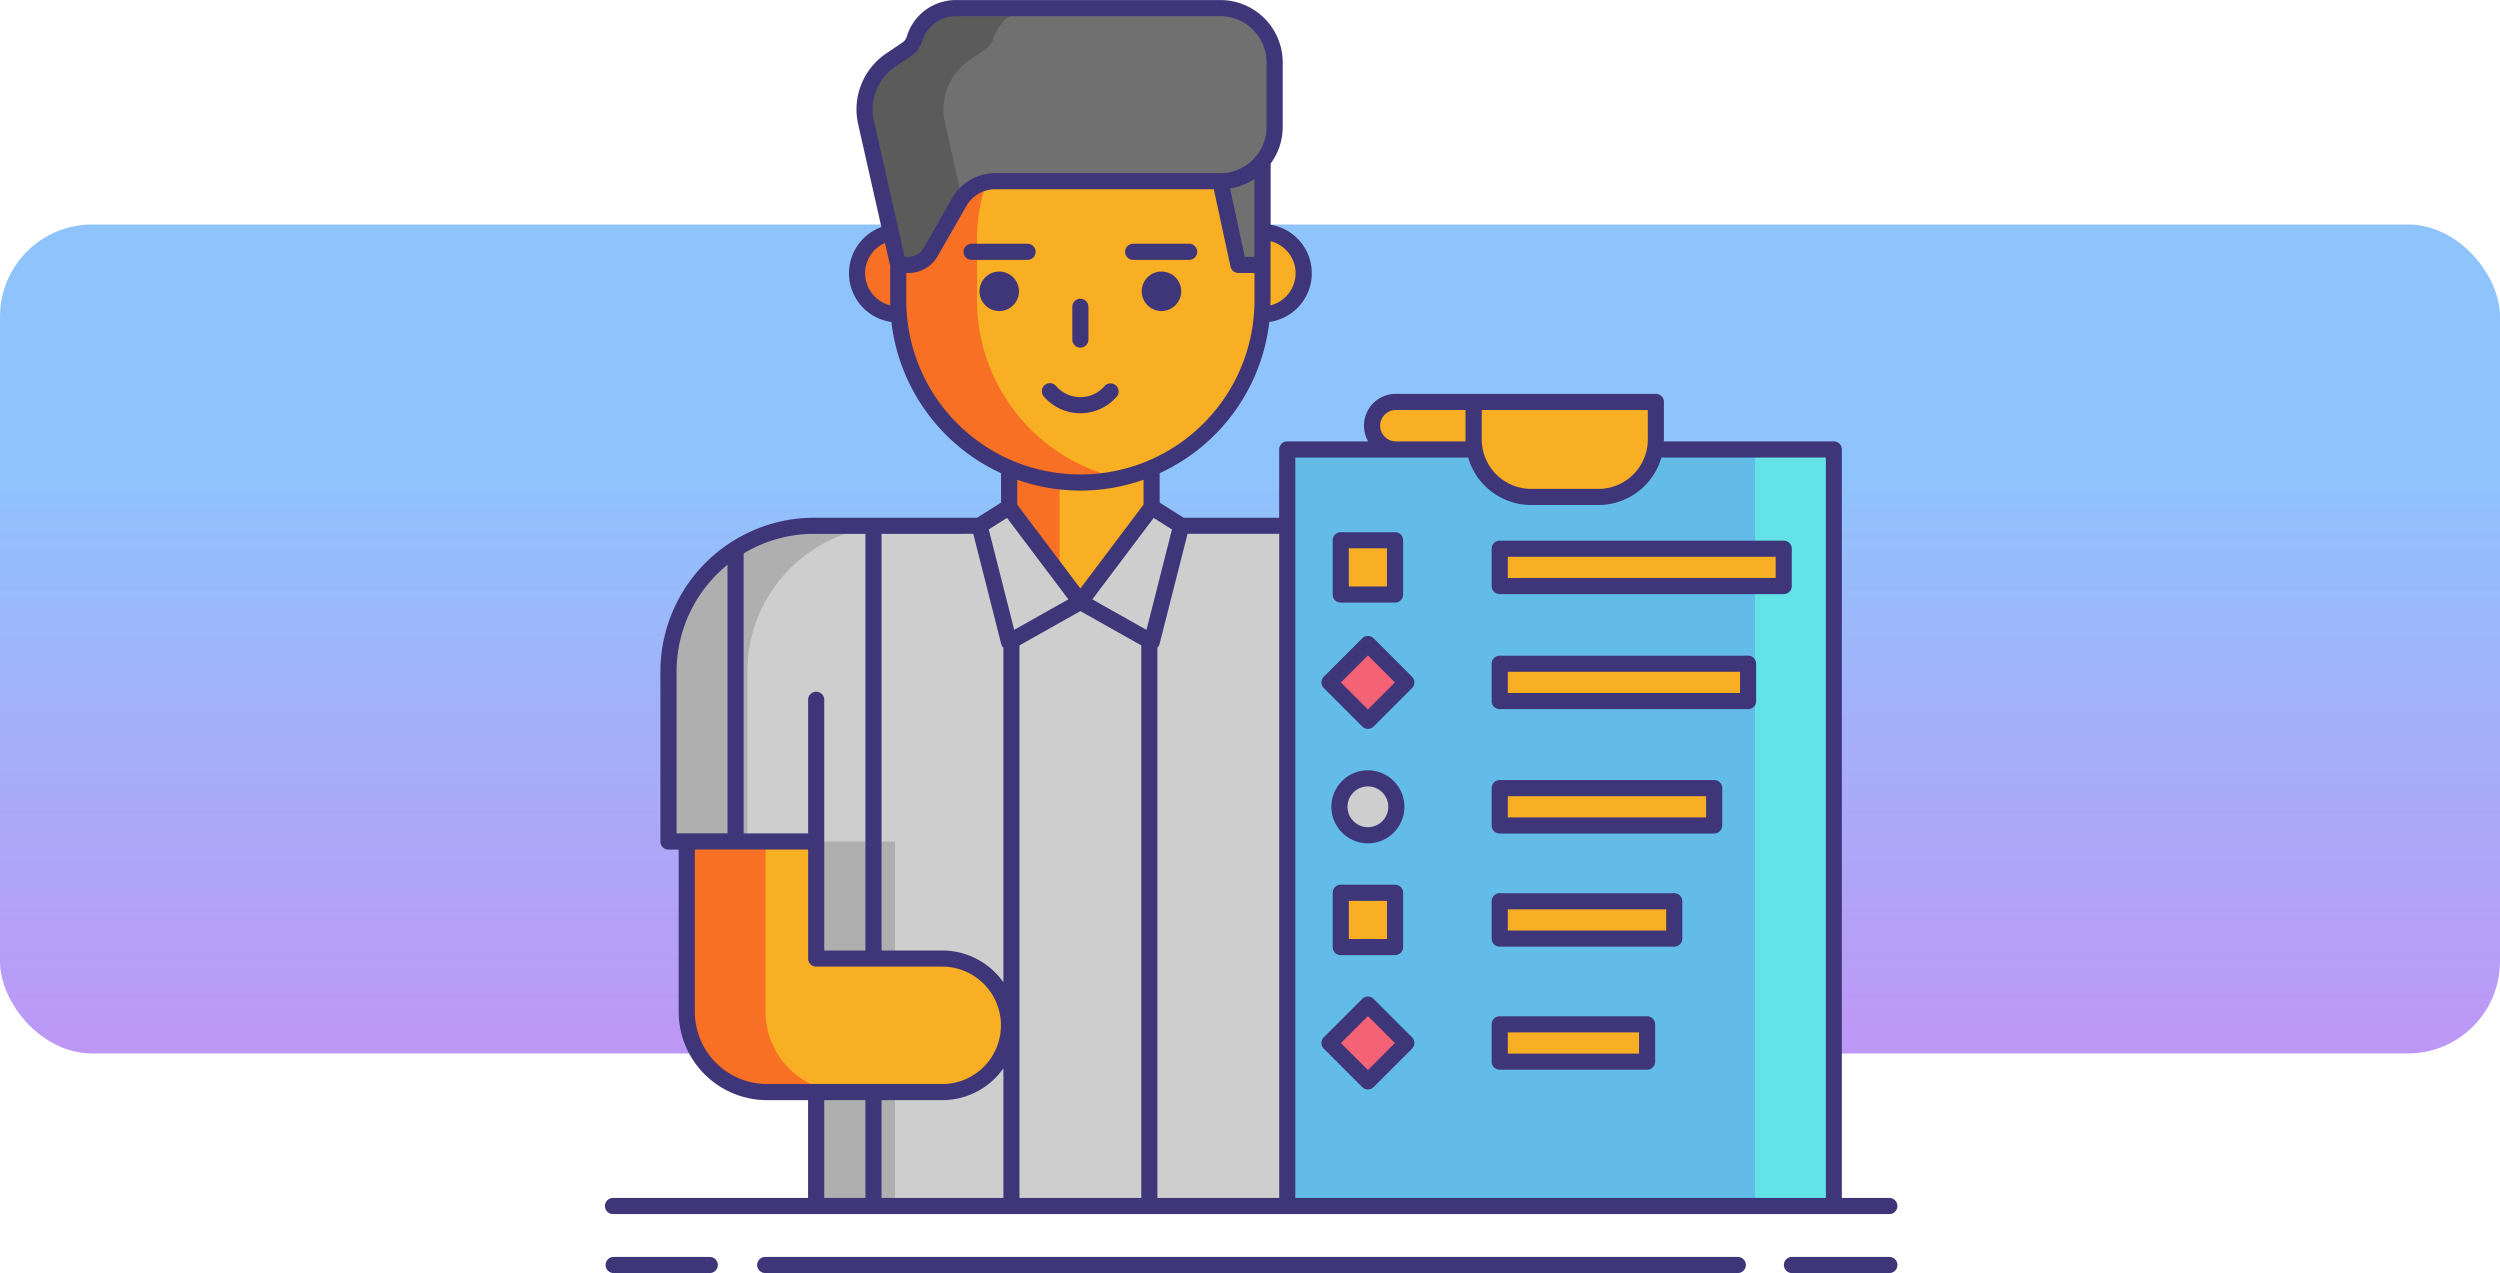 <svg xmlns="http://www.w3.org/2000/svg" xmlns:xlink="http://www.w3.org/1999/xlink" width="190" height="96.751" viewBox="0 0 190 96.751">
  <defs>
    <linearGradient id="linear-gradient" x1="0.5" y1="0.3" x2="0.5" y2="1" gradientUnits="objectBoundingBox">
      <stop offset="0" stop-color="#8fc3fc"/>
      <stop offset="1" stop-color="#be97f6"/>
    </linearGradient>
  </defs>
  <g id="Grupo_1088423" data-name="Grupo 1088423" transform="translate(-600.9 -4696.382)">
    <rect id="Rectángulo_377901" data-name="Rectángulo 377901" width="190" height="63" rx="7" transform="translate(600.9 4713.444)" fill="url(#linear-gradient)"/>
    <g id="clasificacion_2_" data-name="clasificacion (2)" transform="translate(639.08 4686.815)">
      <path id="Trazado_830451" data-name="Trazado 830451" d="M71.107,107.394H30.67a11.083,11.083,0,0,0-11.082,11.082v12.91H30.81v27.706H70.967V131.386H82.189v-12.91A11.082,11.082,0,0,0,71.107,107.394Z" transform="translate(-6.961 -57.868)" fill="#cecece"/>
      <g id="Grupo_1084223" data-name="Grupo 1084223" transform="translate(12.627 49.526)">
        <path id="Trazado_830452" data-name="Trazado 830452" d="M36.661,107.394H30.67a11.083,11.083,0,0,0-11.082,11.082v12.91h5.991v-12.91A11.083,11.083,0,0,1,36.661,107.394Z" transform="translate(-19.588 -107.394)" fill="#afafaf"/>
        <path id="Trazado_830453" data-name="Trazado 830453" d="M47.062,166.131h5.991v27.706H47.062Z" transform="translate(-35.84 -142.139)" fill="#afafaf"/>
      </g>
      <path id="Trazado_830454" data-name="Trazado 830454" d="M88.377,92.2a5.414,5.414,0,0,1-5.414-5.414V77.341a5.414,5.414,0,1,1,10.828,0v9.441A5.414,5.414,0,0,1,88.377,92.2Z" transform="translate(-44.45 -36.888)" fill="#f8af23"/>
      <path id="Trazado_830455" data-name="Trazado 830455" d="M82.963,77.683v9.441A5.415,5.415,0,0,0,86.8,92.3V72.5A5.416,5.416,0,0,0,82.963,77.683Z" transform="translate(-44.45 -37.229)" fill="#f87023"/>
      <circle id="Elipse_10720" data-name="Elipse 10720" cx="3.128" cy="3.128" r="3.128" transform="translate(26.955 27.206)" fill="#f87023"/>
      <circle id="Elipse_10721" data-name="Elipse 10721" cx="3.128" cy="3.128" r="3.128" transform="translate(54.644 27.206)" fill="#f8af23"/>
      <path id="Trazado_830456" data-name="Trazado 830456" d="M76.168,52.519A13.845,13.845,0,0,1,62.323,38.674V34.031a13.845,13.845,0,0,1,27.69,0v4.643A13.845,13.845,0,0,1,76.168,52.519Z" transform="translate(-32.24 -6.282)" fill="#f8af23"/>
      <g id="Grupo_1084224" data-name="Grupo 1084224" transform="translate(30.083 13.904)">
        <path id="Trazado_830457" data-name="Trazado 830457" d="M68.314,38.674V34.031A13.847,13.847,0,0,1,79.163,20.515a13.841,13.841,0,0,0-16.84,13.516v4.643A13.841,13.841,0,0,0,79.163,52.19,13.847,13.847,0,0,1,68.314,38.674Z" transform="translate(-62.323 -20.186)" fill="#f87023"/>
      </g>
      <g id="Grupo_1084225" data-name="Grupo 1084225" transform="translate(36.261 30.204)">
        <circle id="Elipse_10722" data-name="Elipse 10722" cx="1.501" cy="1.501" r="1.501" transform="translate(0 0)" fill="#3f3679"/>
        <circle id="Elipse_10723" data-name="Elipse 10723" cx="1.501" cy="1.501" r="1.501" transform="translate(12.33 0)" fill="#3f3679"/>
      </g>
      <path id="Trazado_830458" data-name="Trazado 830458" d="M122.257,37.424l1.374,6.363h1.835v-10.4h-3.209Z" transform="translate(-67.693 -14.088)" fill="#707070"/>
      <path id="Trazado_830459" data-name="Trazado 830459" d="M58.625,30.587h.792a1.922,1.922,0,0,0,1.668-.967L63.277,25.8a3.126,3.126,0,0,1,2.713-1.572H83.106A4.126,4.126,0,0,0,87.232,20.1v-4.9a4.126,4.126,0,0,0-4.126-4.126H63.02a3.3,3.3,0,0,0-3.154,2.34,1.463,1.463,0,0,1-.582.788l-1.2.808a4.55,4.55,0,0,0-1.9,4.779Z" transform="translate(-28.543 -0.887)" fill="#707070"/>
      <g id="Grupo_1084226" data-name="Grupo 1084226" transform="translate(27.529 10.179)">
        <path id="Trazado_830460" data-name="Trazado 830460" d="M64.074,15l1.2-.808a1.461,1.461,0,0,0,.582-.788,3.3,3.3,0,0,1,3.154-2.34H63.02a3.3,3.3,0,0,0-3.154,2.34,1.463,1.463,0,0,1-.582.788l-1.2.808a4.55,4.55,0,0,0-1.9,4.779l2.441,10.806h.792a1.922,1.922,0,0,0,1.668-.967l2.192-3.825a3.145,3.145,0,0,1,.192-.288l-1.294-5.726A4.55,4.55,0,0,1,64.074,15Z" transform="translate(-56.072 -11.066)" fill="#5b5b5b"/>
      </g>
      <path id="Trazado_830461" data-name="Trazado 830461" d="M79.691,103.92l5.425,7.2-5.425,3.053-2.241-8.836Z" transform="translate(-41.189 -55.813)" fill="#cecece"/>
      <path id="Trazado_830462" data-name="Trazado 830462" d="M101.643,103.92l-5.425,7.2,5.425,3.053,2.241-8.836Z" transform="translate(-52.29 -55.813)" fill="#cecece"/>
      <path id="Trazado_830463" data-name="Trazado 830463" d="M22.989,166.131V179.08a6.1,6.1,0,0,0,6.1,6.1H42.4a5.074,5.074,0,0,0,0-10.147h-9.58v-8.9Z" transform="translate(-8.973 -92.613)" fill="#f8af23"/>
      <g id="Grupo_1084227" data-name="Grupo 1084227" transform="translate(14.016 73.518)">
        <path id="Trazado_830464" data-name="Trazado 830464" d="M28.98,179.08V166.131H22.989V179.08a6.1,6.1,0,0,0,6.1,6.1h5.991A6.1,6.1,0,0,1,28.98,179.08Z" transform="translate(-22.989 -166.131)" fill="#f87023"/>
      </g>
      <path id="Trazado_830465" data-name="Trazado 830465" d="M134.71,93.19h41.541v57.5H134.71Z" transform="translate(-75.06 -49.466)" fill="#63bce7"/>
      <g id="Grupo_1084228" data-name="Grupo 1084228" transform="translate(95.201 43.724)">
        <path id="Trazado_830466" data-name="Trazado 830466" d="M221.745,93.19h5.991v57.5h-5.991Z" transform="translate(-221.745 -93.19)" fill="#63e2e7"/>
      </g>
      <path id="Trazado_830467" data-name="Trazado 830467" d="M178.878,91.571h-5.108A4.368,4.368,0,0,1,169.4,87.2V84.348h13.845V87.2A4.369,4.369,0,0,1,178.878,91.571Z" transform="translate(-95.581 -44.236)" fill="#f8af23"/>
      <path id="Trazado_830468" data-name="Trazado 830468" d="M152.3,87.96h5.916V84.348H152.3a1.806,1.806,0,0,0,0,3.612Z" transform="translate(-84.398 -44.236)" fill="#f8af23"/>
      <path id="Trazado_830469" data-name="Trazado 830469" d="M144.665,110.085h4.128v4.128h-4.128Z" transform="translate(-80.949 -59.46)" fill="#f8af23"/>
      <path id="Trazado_830470" data-name="Trazado 830470" d="M144.665,175.676h4.128V179.8h-4.128Z" transform="translate(-80.949 -98.259)" fill="#f8af23"/>
      <path id="Trazado_830471" data-name="Trazado 830471" d="M0,0H4.128V4.128H0Z" transform="translate(65.78 58.5) rotate(45)" fill="#f46275"/>
      <path id="Trazado_830472" data-name="Trazado 830472" d="M0,0H4.128V4.128H0Z" transform="translate(65.783 85.901) rotate(45)" fill="#f46275"/>
      <circle id="Elipse_10724" data-name="Elipse 10724" cx="2.162" cy="2.162" r="2.162" transform="translate(63.618 68.721)" fill="#cecece"/>
      <g id="Grupo_1084229" data-name="Grupo 1084229" transform="translate(75.798 51.27)">
        <path id="Trazado_830473" data-name="Trazado 830473" d="M174.244,111.664h21.584V114.5H174.244Z" transform="translate(-174.244 -111.664)" fill="#f8af23"/>
        <path id="Trazado_830474" data-name="Trazado 830474" d="M174.244,133.066h18.875V135.9H174.244Z" transform="translate(-174.244 -124.324)" fill="#f8af23"/>
        <path id="Trazado_830475" data-name="Trazado 830475" d="M174.244,156.206h16.3v2.838h-16.3Z" transform="translate(-174.244 -138.012)" fill="#f8af23"/>
        <path id="Trazado_830476" data-name="Trazado 830476" d="M174.244,177.254h13.265v2.838H174.244Z" transform="translate(-174.244 -150.463)" fill="#f8af23"/>
        <path id="Trazado_830477" data-name="Trazado 830477" d="M174.244,200.155h11.2v2.838h-11.2Z" transform="translate(-174.244 -164.009)" fill="#f8af23"/>
      </g>
      <g id="Grupo_1084230" data-name="Grupo 1084230" transform="translate(7.82 9.567)">
        <path id="Trazado_830478" data-name="Trazado 830478" d="M15.786,243.433H8.433a.613.613,0,0,0,0,1.225h7.354a.613.613,0,0,0,0-1.225Z" transform="translate(-7.82 -147.907)" fill="#3f3679"/>
        <path id="Trazado_830479" data-name="Trazado 830479" d="M235.143,243.433H227.79a.613.613,0,1,0,0,1.225h7.354a.613.613,0,1,0,0-1.225Z" transform="translate(-137.577 -147.907)" fill="#3f3679"/>
        <path id="Trazado_830480" data-name="Trazado 830480" d="M110.549,243.433H36.634a.613.613,0,0,0,0,1.225h73.916a.613.613,0,1,0,0-1.225Z" transform="translate(-24.502 -147.907)" fill="#3f3679"/>
        <path id="Trazado_830481" data-name="Trazado 830481" d="M8.433,101.836h96.953a.613.613,0,1,0,0-1.225H101.8V43.724a.613.613,0,0,0-.613-.613H88.271c0-.048.007-.1.007-.144V40.112a.613.613,0,0,0-.613-.613H67.9a2.415,2.415,0,0,0-2.1,3.612H59.65a.613.613,0,0,0-.613.613v5.189H51.772l-1.817-1.15V45.529a14.489,14.489,0,0,0,8.335-11.495,3.736,3.736,0,0,0,.1-7.387V22a4.707,4.707,0,0,0,.917-2.79v-4.9a4.744,4.744,0,0,0-4.739-4.739H34.477a3.885,3.885,0,0,0-3.74,2.775.854.854,0,0,1-.339.458l-1.2.808a5.129,5.129,0,0,0-2.153,5.422l1.76,7.789a3.738,3.738,0,0,0,.762,7.216A14.489,14.489,0,0,0,37.9,45.53v2.234l-1.829,1.158A.591.591,0,0,0,36,48.913H23.71a11.708,11.708,0,0,0-11.7,11.7v12.91a.613.613,0,0,0,.613.613H13.4V86.467a6.718,6.718,0,0,0,6.711,6.711h3.122v7.433H8.433a.613.613,0,1,0,0,1.225Zm25-8.659a5.679,5.679,0,0,0,4.645-2.417v9.85H28.818V93.178Zm2.355-43.039,2.124,8.374a.611.611,0,0,0,.165.281V84.222a5.679,5.679,0,0,0-4.645-2.417H28.818V50.139Zm8.143,5.873,4.628,2.605v41.995H39.3V58.616Zm8.143-5.873h6.967v50.472H49.781V58.794a.608.608,0,0,0,.165-.281Zm34.982-7.171A3.76,3.76,0,0,1,83.3,46.723H78.189a3.76,3.76,0,0,1-3.756-3.755V40.726h12.62v2.242ZM66.711,41.919A1.2,1.2,0,0,1,67.9,40.726h5.3v2.386H67.9A1.2,1.2,0,0,1,66.711,41.919Zm-6.448,2.418H73.4a4.987,4.987,0,0,0,4.786,3.612H83.3a4.987,4.987,0,0,0,4.786-3.612h12.5v56.274H60.263V44.337Zm-11.308,13.1-4.117-2.318L49.5,48.927l1.388.879Zm8.2-29.686v1.338h-.727l-1.124-5.2a4.705,4.705,0,0,0,1.851-.714Zm3.128,2.585a2.517,2.517,0,0,1-1.912,2.439c0-.127.01-.253.01-.38V27.9A2.518,2.518,0,0,1,60.288,30.334ZM29.882,14.624l1.2-.808a2.076,2.076,0,0,0,.827-1.119,2.667,2.667,0,0,1,2.568-1.9H54.564a3.517,3.517,0,0,1,3.513,3.513v4.905a3.517,3.517,0,0,1-3.513,3.513H37.447A3.748,3.748,0,0,0,34.2,24.6l-2.192,3.824a1.313,1.313,0,0,1-1.136.659h-.3L28.239,18.759a3.913,3.913,0,0,1,1.643-4.135Zm-2.315,15.71a2.519,2.519,0,0,1,1.511-2.3l.4,1.759c0,.017-.005.034-.005.051v2.551c0,.127.007.254.01.38a2.516,2.516,0,0,1-1.912-2.439ZM30.7,32.393v-2.08h.179a2.542,2.542,0,0,0,2.2-1.275l2.192-3.824a2.52,2.52,0,0,1,2.181-1.264H54.069l1.27,5.88a.613.613,0,0,0,.6.484h1.222v2.08a13.232,13.232,0,1,1-26.464,0ZM43.928,46.851a14.389,14.389,0,0,0,4.8-.823v1.889l-4.8,6.374-4.8-6.374V46.028a14.4,14.4,0,0,0,4.8.823Zm-5.574,2.076,4.663,6.191L38.9,57.435l-1.935-7.629ZM27.592,50.139V81.805h-3.13V62.726a.613.613,0,0,0-1.225,0V72.905h-4.9V51.627a10.4,10.4,0,0,1,5.374-1.488ZM13.24,60.608a10.452,10.452,0,0,1,3.871-8.121V72.9H13.24v-12.3Zm1.389,25.859V74.131h8.608v8.287a.613.613,0,0,0,.613.613h9.58a4.461,4.461,0,0,1,0,8.922H20.114a5.492,5.492,0,0,1-5.486-5.486Zm9.833,6.711h3.13v7.433h-3.13Z" transform="translate(-7.82 -9.567)" fill="#3f3679"/>
        <path id="Trazado_830482" data-name="Trazado 830482" d="M95.331,68.834a.613.613,0,0,0,.613-.613V65.708a.613.613,0,0,0-1.225,0v2.513A.613.613,0,0,0,95.331,68.834Z" transform="translate(-59.223 -42.414)" fill="#3f3679"/>
        <path id="Trazado_830483" data-name="Trazado 830483" d="M94.761,81.914a.613.613,0,0,0-.922-.808,2.437,2.437,0,0,1-3.677,0,.613.613,0,1,0-.921.808,3.664,3.664,0,0,0,5.52,0Z" transform="translate(-55.894 -51.761)" fill="#3f3679"/>
        <path id="Trazado_830484" data-name="Trazado 830484" d="M79.284,54.92H75.03a.613.613,0,0,0,0,1.225h4.255a.613.613,0,1,0,0-1.225Z" transform="translate(-47.214 -36.395)" fill="#3f3679"/>
        <path id="Trazado_830485" data-name="Trazado 830485" d="M105.216,56.145h4.255a.613.613,0,0,0,0-1.225h-4.255a.613.613,0,1,0,0,1.225Z" transform="translate(-65.07 -36.395)" fill="#3f3679"/>
        <path id="Trazado_830486" data-name="Trazado 830486" d="M143.778,113.938h4.128a.613.613,0,0,0,.613-.613V109.2a.613.613,0,0,0-.613-.613h-4.128a.613.613,0,0,0-.613.613v4.128A.613.613,0,0,0,143.778,113.938Zm.613-4.128h2.9v2.9h-2.9Z" transform="translate(-87.881 -68.14)" fill="#3f3679"/>
        <path id="Trazado_830487" data-name="Trazado 830487" d="M143.778,174.176a.613.613,0,0,0-.613.613v4.127a.613.613,0,0,0,.613.613h4.128a.613.613,0,0,0,.613-.613v-4.127a.613.613,0,0,0-.613-.613Zm3.515,4.127h-2.9v-2.9h2.9Z" transform="translate(-87.881 -106.939)" fill="#3f3679"/>
        <path id="Trazado_830488" data-name="Trazado 830488" d="M144.171,134.776a.613.613,0,0,0,.867,0l2.919-2.919a.612.612,0,0,0,0-.866l-2.919-2.919a.612.612,0,0,0-.866,0l-2.919,2.919a.612.612,0,0,0,0,.866Zm.433-5.4,2.052,2.052-2.052,2.052-2.052-2.052Z" transform="translate(-86.643 -79.561)" fill="#3f3679"/>
        <path id="Trazado_830489" data-name="Trazado 830489" d="M144.171,201.866a.613.613,0,0,0,.867,0l2.919-2.919a.612.612,0,0,0,0-.866l-2.919-2.919a.612.612,0,0,0-.866,0l-2.919,2.919a.612.612,0,0,0,0,.866Zm.433-5.4,2.052,2.052-2.052,2.052-2.052-2.052Z" transform="translate(-86.643 -119.247)" fill="#3f3679"/>
        <path id="Trazado_830490" data-name="Trazado 830490" d="M145.7,152.888a2.775,2.775,0,1,0,2.774,2.774,2.778,2.778,0,0,0-2.774-2.774Zm0,4.324a1.549,1.549,0,1,1,1.549-1.549A1.551,1.551,0,0,1,145.7,157.212Z" transform="translate(-87.739 -94.346)" fill="#3f3679"/>
        <path id="Trazado_830491" data-name="Trazado 830491" d="M173.357,114.227h21.584a.613.613,0,0,0,.613-.613v-2.838a.613.613,0,0,0-.613-.613H173.357a.613.613,0,0,0-.613.613v2.838A.613.613,0,0,0,173.357,114.227Zm.613-2.838h20.359V113H173.969Z" transform="translate(-105.378 -69.074)" fill="#3f3679"/>
        <path id="Trazado_830492" data-name="Trazado 830492" d="M173.357,135.629h18.875a.613.613,0,0,0,.613-.613v-2.838a.613.613,0,0,0-.613-.613H173.357a.613.613,0,0,0-.613.613v2.838A.613.613,0,0,0,173.357,135.629Zm.613-2.838h17.65V134.4h-17.65Z" transform="translate(-105.378 -81.734)" fill="#3f3679"/>
        <path id="Trazado_830493" data-name="Trazado 830493" d="M173.357,158.769h16.3a.613.613,0,0,0,.613-.613v-2.838a.613.613,0,0,0-.613-.613h-16.3a.613.613,0,0,0-.613.613v2.838A.613.613,0,0,0,173.357,158.769Zm.613-2.838h15.07v1.613h-15.07Z" transform="translate(-105.378 -95.422)" fill="#3f3679"/>
        <path id="Trazado_830494" data-name="Trazado 830494" d="M173.357,179.818h13.264a.613.613,0,0,0,.613-.613v-2.838a.613.613,0,0,0-.613-.613H173.357a.613.613,0,0,0-.613.613v2.838A.613.613,0,0,0,173.357,179.818Zm.613-2.838h12.039v1.612H173.969Z" transform="translate(-105.378 -107.873)" fill="#3f3679"/>
        <path id="Trazado_830495" data-name="Trazado 830495" d="M173.357,202.719h11.2a.613.613,0,0,0,.613-.613v-2.838a.613.613,0,0,0-.613-.613h-11.2a.613.613,0,0,0-.613.613v2.838A.613.613,0,0,0,173.357,202.719Zm.613-2.838h9.975v1.612h-9.975Z" transform="translate(-105.378 -121.42)" fill="#3f3679"/>
      </g>
    </g>
  </g>
</svg>
